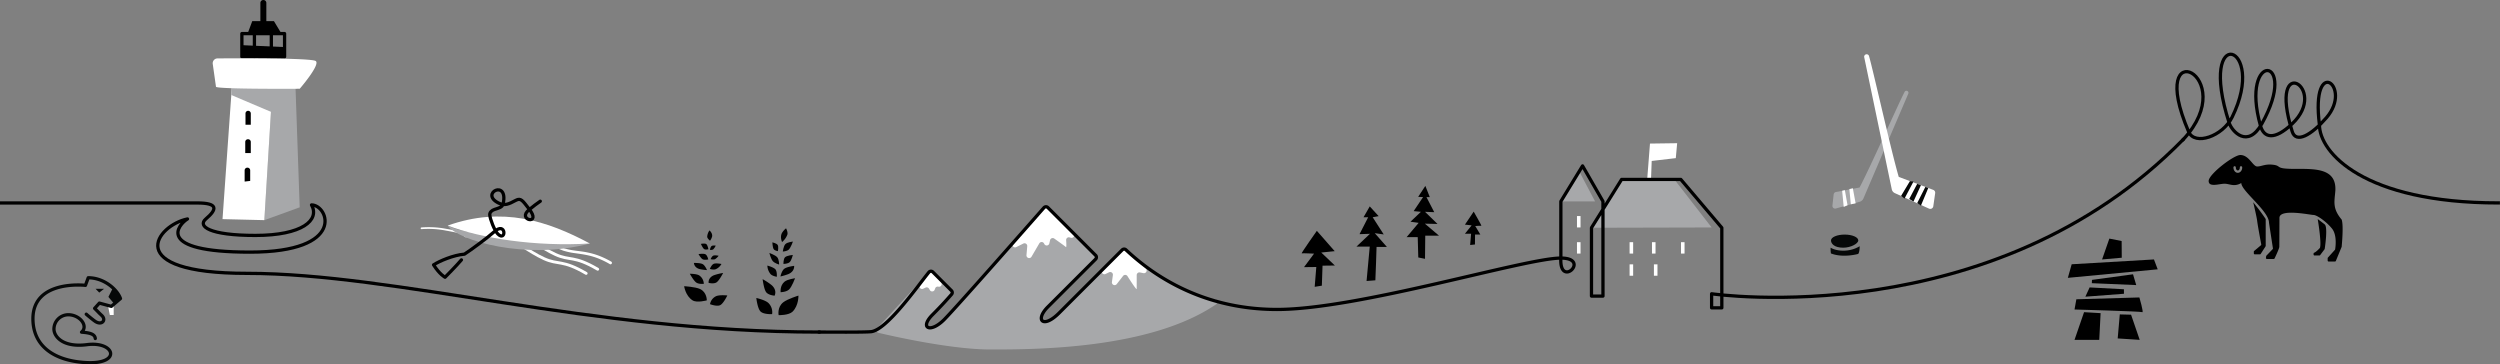 <svg xmlns="http://www.w3.org/2000/svg" viewBox="0 0 1714.6 249.88"><rect x="0" y="0" width="1714.6" height="249.88" fill="#808080" stroke="none"/><defs><style>.cls-1{fill:#fff;}.cls-2{fill:#a7a8aa;}.cls-3,.cls-4,.cls-5,.cls-6,.cls-8{fill:none;stroke-linejoin:round;}.cls-3,.cls-4,.cls-5{stroke:#000;}.cls-3,.cls-4,.cls-6,.cls-8{stroke-linecap:round;}.cls-3{stroke-width:2.26px;}.cls-4,.cls-5,.cls-8{stroke-width:2.25px;}.cls-5{stroke-linecap:square;}.cls-6{stroke:#fff;stroke-width:2px;}.cls-7{fill:#060808;}.cls-8{stroke:#060808;}</style></defs><title>illo-A</title><g id="Layer_2" data-name="Layer 2"><g id="illo-A"><polygon class="cls-1" points="1129.59 124.54 1131.62 98.47 1150.26 98.21 1149.33 108.45 1132.8 110.39 1132.25 125.39 1129.59 124.54"/><path class="cls-2" d="M1091.51,156.21l20.67-33.16,36-.19L1173.9,156Z"/><polygon class="cls-2" points="1070.5 138.11 1083.08 117.52 1093.95 138.11 1070.5 138.11"/><rect class="cls-3" x="165.89" y="23.04" width="29.28" height="15.87"/><line class="cls-3" x1="186.09" y1="23.04" x2="186.09" y2="38.91"/><line class="cls-3" x1="174.49" y1="23.04" x2="174.49" y2="38.91"/><polygon class="cls-2" points="186.88 59.59 202.66 59.59 205.54 142.19 181.29 150.98 186.88 59.59"/><polygon class="cls-1" points="152.61 150.29 158.97 60.35 186.88 59.59 181.29 150.98 152.61 150.29"/><polygon class="cls-2" points="187.88 77.58 158.63 65.16 158.97 60.35 191.89 60.35 187.88 77.58"/><path class="cls-1" d="M148.14,59.59l-2.23-15.75a3.32,3.32,0,0,1,3.25-3.78c14.34-.1,64.59-.32,67.41,1.81,3.28,2.49-11,19-11,19S151.09,61.24,148.14,59.59Z"/><path d="M170.2,76h0A1.82,1.82,0,0,1,172,77.8v7.73a0,0,0,0,1,0,0h-3.63a0,0,0,0,1,0,0V77.8A1.82,1.82,0,0,1,170.2,76Z"/><path d="M172,105H168.2V97.35a1.86,1.86,0,0,1,1.86-1.86h.09A1.86,1.86,0,0,1,172,97.35Z"/><path d="M171.59,124.08l-3.81.45v-7.68a1.87,1.87,0,0,1,1.86-1.87h.09a1.87,1.87,0,0,1,1.86,1.87Z"/><polygon points="187.89 14.51 173 14.51 169.69 23.39 192.97 22.94 187.89 14.51"/><path d="M180.67,0h0a2,2,0,0,1,2,2V15.36a0,0,0,0,1,0,0h-4.09a0,0,0,0,1,0,0V2A2,2,0,0,1,180.67,0Z"/><polygon points="195.17 32.3 165.89 30.97 165.89 38.91 195.17 38.91 195.17 32.3"/><path d="M480.09,198.2c-3.22-1.49-10.88-1.91-10.88-1.91s.89,6.62,5.79,9.71c3,1.89,9.75,0,9.75,0S484.91,200.43,480.09,198.2Z"/><path d="M490.83,203.28c2.24-1.27,8-.64,8-.64s-2.57,5.46-4.87,6.63-7-.66-7-.66A7.48,7.48,0,0,1,490.83,203.28Z"/><path d="M489.61,188.78a37.14,37.14,0,0,1,6.34-1.57s-2.57,5.11-4.49,6.42S486,194,486,194,485.4,190.55,489.61,188.78Z"/><path d="M477.51,193.76c-1.86-1.32-4.4-6-4.4-6s4.5-.06,6.45,1.13a7.22,7.22,0,0,1,3.14,5.76S479.37,195.08,477.51,193.76Z"/><path d="M480.05,184.6c-4.12-1-4.12-4.25-4.12-4.25s4.3-.13,6,.8,2.94,4.09,2.94,4.09A35.72,35.72,0,0,1,480.05,184.6Z"/><path d="M481.93,177.84c-1.31-.71-2.88-3.58-2.88-3.58s3.48-.57,4.79.13,1.94,3.55,1.94,3.55S483.23,178.54,481.93,177.84Z"/><path d="M491.09,184.54a8.29,8.29,0,0,0,3.71-3.5s-3.74-.76-5.28-.11-2.68,3.52-2.68,3.52S489.61,185.32,491.09,184.54Z"/><path d="M490.32,177.81a9.77,9.77,0,0,0,2.55-2.41s-2.57-.53-3.63-.08-1.85,2.42-1.85,2.42A5.81,5.81,0,0,0,490.32,177.81Z"/><path d="M482.9,170.82c-1-.7-2.21-3.57-2.21-3.57s2.68-.57,3.68.13,1.49,3.55,1.49,3.55S483.9,171.53,482.9,170.82Z"/><path d="M489.1,171.09a9.49,9.49,0,0,0,1.77-2.64s-2-.28-2.78.27-1.23,2.59-1.23,2.59A3.41,3.41,0,0,0,489.1,171.09Z"/><path d="M488.39,162.21c.44-2.31-1.79-4.18-1.79-4.18a8.16,8.16,0,0,0-1.57,4.31c0,1.25,1.94,2.75,1.94,2.75A8.32,8.32,0,0,0,488.39,162.21Z"/><path d="M537.24,207.29c2.91-2.26,10.36-4.56,10.36-4.56s.26,6.72-4,11c-2.62,2.59-9.58,2.42-9.58,2.42S532.89,210.67,537.24,207.29Z"/><path d="M527.24,208.05c-2-2.25-8.53-3.69-8.53-3.69s.75,7,2.83,9.2,8,1.89,8,1.89A8.83,8.83,0,0,0,527.24,208.05Z"/><path d="M529.33,195.65a42.26,42.26,0,0,0-6.29-4.19s.8,6.66,2.37,8.86,5.83,2.47,5.83,2.47S533.23,199.24,529.33,195.65Z"/><path d="M541.2,198.53c1.91-1.84,4.08-7.68,4.08-7.68s-5.17.64-7.21,2.34c-3.3,2.75-2.68,7.22-2.68,7.22S539.28,200.36,541.2,198.53Z"/><path d="M540.65,188c4.54-1.87,4-5.66,4-5.66s-4.93.59-6.76,2-2.64,5.28-2.64,5.28A41.26,41.26,0,0,0,540.65,188Z"/><path d="M541.62,179.76c1.25-1.19,2.14-4.92,2.14-4.92s-4.07.38-5.32,1.57-1.1,4.61-1.1,4.61S540.38,181,541.62,179.76Z"/><path d="M528.29,187.74a9.62,9.62,0,0,1-2-5.6s4.27,1.12,5.53,2.6.94,5.09.94,5.09S529.42,189.32,528.29,187.74Z"/><path d="M530,179.08c-1.3-1.53-2.34-5.57-2.34-5.57s4.11,1.41,5.41,2.94,1.28,5,1.28,5S531.32,180.61,530,179.08Z"/><path d="M541,171.14c1.35-1.31,2.82-5.47,2.82-5.47s-3.77.39-5.12,1.7-1.82,5.14-1.82,5.14S539.61,172.46,541,171.14Z"/><path d="M530.59,170.81c-.74-1.16-.87-4.6-.87-4.6s2.9.63,3.64,1.79.16,4.25.16,4.25S531.33,172,530.59,170.81Z"/><path d="M536.28,159.81c-1.5,2.87.1,6.18.1,6.18a12.39,12.39,0,0,0,3.62-5.06c.56-1.64-.89-4.35-.89-4.35A12.48,12.48,0,0,0,536.28,159.81Z"/><path d="M1589.57,150.24s2.71,15.88,1.58,19.63a.74.74,0,0,1-.16.27c-2.19,2.34-3.3,3-3.83,3.18a.62.62,0,0,0-.42.6v.66a.65.65,0,0,0,.65.65h3.34a.65.65,0,0,0,.52-.26l3-4a.69.69,0,0,0,.13-.29c.24-1.62,2.22-15,0-16.77S1589.57,150.24,1589.57,150.24Z"/><path d="M1545.34,138.71s2.42,10.14,2.73,12.89c.36,3.11,2.38,13.84,2.78,16a.62.62,0,0,1-.22.61l-4.64,3.9a.66.66,0,0,0-.23.5v1.18a.65.65,0,0,0,.64.65h3.54a.65.65,0,0,0,.55-.3l3.32-5.17a.65.65,0,0,0,.1-.36V150.24S1550.78,145.4,1545.34,138.71Z"/><path d="M1606,150.6c-6.48-7.72-4.92-12.3-4.32-19.78.88-15.69-14.29-15-28-15s-8.62-2-14.38-2.79-8.15,1.15-11.2,1.15-5.57-7.87-11.59-7.87c-4.55,0-21.72,13.21-21.72,17.8s7.26,1.9,10.86,1.9,6.52,2.39,11.52-.48c0,5.47,19,19.15,19,27.25l2.69,17.55a.63.63,0,0,1-.17.54l-4.28,4.45a.65.65,0,0,0-.18.37l-.16,1.19a.65.65,0,0,0,.64.73h4.7a.64.64,0,0,0,.58-.36c.7-1.46,3.26-6.87,3.26-8.05,0-1.37.09-15.88.09-19.77,0-6.56,21.1-2,23.35-2s8.73,4.45,12.68,9.35c3.63,4.49,2.38,12.9,2.16,14.24a.65.65,0,0,1-.16.32l-4.8,5.33a.63.63,0,0,0-.17.43v1.61a.66.66,0,0,0,.65.65h4.37a.65.65,0,0,0,.6-.41l4-9.71a.53.53,0,0,0,0-.17C1606.12,167.92,1607.43,154.53,1606,150.6Zm-71.21-32.07c-1.66,0-3-1.63-3-3.63a.82.82,0,1,1,1.63,0c0,1.08.63,2,1.38,2s1.37-.91,1.37-2a.82.82,0,1,1,1.63,0C1537.78,116.9,1536.43,118.53,1534.78,118.53Z"/><path class="cls-2" d="M601.56,225.2l35.57-38.56a1.85,1.85,0,0,1,2.67-.06l12.76,12.77a1.84,1.84,0,0,1,.13,2.48c-2.75,3.34-10.33,12.39-16.46,18.29-5.6,5.4,2.91,7.83,11.28-.87,11.19-11.63,59.88-67,68.47-76.8a1.85,1.85,0,0,1,2.69-.08l32.75,32.75a1.86,1.86,0,0,1,0,2.62l-32.73,32.72c-11,11-3.4,15.32,10.55,1.36l40.38-40.37a1.85,1.85,0,0,1,2.55-.07c6.37,5.81,35.23,30.93,61,34a1.85,1.85,0,0,1,.85,3.35C788.89,239.6,709.64,239.7,679.41,239.7c-26.52,0-65.76-8.8-76.92-11.44A1.85,1.85,0,0,1,601.56,225.2Z"/><path class="cls-1" d="M769.62,171.45l-13.43,13.42a1.85,1.85,0,0,0,2.12,3l2.31-1.12a1.85,1.85,0,0,1,2.64,1.92l-.66,4.79a1.86,1.86,0,0,0,3.3,1.39l4.35-5.61a1.84,1.84,0,0,1,3,.14c2.23,3.51,6.35,9.84,6.35,8.74v-9.46a1.85,1.85,0,0,1,2.22-1.81l2.39.48a1.85,1.85,0,0,0,1.63-3.17l-13.67-12.73A1.85,1.85,0,0,0,769.62,171.45Z"/><path class="cls-1" d="M716,142.46l-21.22,24.13a1.85,1.85,0,0,0,2.21,2.88l4.86-2.43a1.86,1.86,0,0,1,2.68,1.8L704,175a1.85,1.85,0,0,0,3.45,1.07l5.35-9.16a1.86,1.86,0,0,1,3.27.12l.14.29a1.85,1.85,0,0,0,3.47-.4l.5-2.2a1.85,1.85,0,0,1,2.87-1.11c2.84,2,7.43,5.29,7.95,5.8s.36-2.4.21-4.7a1.84,1.84,0,0,1,2.4-1.88l.75.23a1.85,1.85,0,0,0,1.86-3.07l-17.58-17.58A1.85,1.85,0,0,0,716,142.46Z"/><path class="cls-1" d="M630.89,195.25l6.14-8.16a1.84,1.84,0,0,1,2.9-.07l5.49,6.59a1.85,1.85,0,0,1-1.85,3h0a1.85,1.85,0,0,0-2.17,1.15l-.35.92a1.85,1.85,0,0,1-3.32.3l-.57-1a1.87,1.87,0,0,0-2.37-.73l-1.65.77A1.85,1.85,0,0,1,630.89,195.25Z"/><path class="cls-4" d="M561.59,227.74c7.8,0,30.28.22,35.71-.25,10.8-.93,32.1-31.39,39.83-40.85a1.82,1.82,0,0,1,2.67-.06l12.74,12.75a1.84,1.84,0,0,1,.11,2.51c-2,2.28-6.46,7.39-13.08,14-9.08,9.07-1.73,13.07,7.94,3.4,7.77-7.77,59.56-66.66,68.47-76.79a1.84,1.84,0,0,1,2.69-.09l32.75,32.75a1.86,1.86,0,0,1,0,2.62l-32.73,32.72c-9.07,9.08-3.4,15.32,7.66,4.25l43.31-43.3a1.83,1.83,0,0,1,2.53-.08c13.67,12.81,47.8,40.92,103.62,40.92S1046,177,1070.5,177c21,0-1.17,21.38,0,0"/><path class="cls-5" d="M1497.49,95.53c40.54-43.95-26.51-75.27,3.6-5.1,4.14,9.65,23.28,3.14,29.78-10.06,24.91-50.6-24.51-65.61-2,3.94,1.88,5.8,12.69,17.87,22.37.59,26.46-47.22-15.6-50.68-.87,1.48,2.33,8.26,9.51,10.09,21.71-1.48,26.08-24.72-17.3-50.31,0,5.3,2.61,8.39,13.08,2.55,23.46-9.45,18.59-21.49-10.91-43.92-4.78,4.89,0,18.89,30.26,53.53,122.67,53.53"/><path class="cls-4" d="M1070.5,176.62V138.11l14.88-24.34,14,24.34v64.95h-7.88V156.21l20.67-33.16h40.6l28.12,33.16v54.91h-7v-9.63s192.55,28.07,323.59-106"/><path class="cls-5" d="M561.59,227.74c-156.59,0-289.81-40.26-392.23-40.26-87.11,0-61.79-33.08-40.77-37.32-5.79,3.48-23.63,22.76,42.86,22.76s53.76-32.38,42.21-32.38c5.77,10.39-6.23,20.93-38.52,20.93-31.7,0-39.8-6.3-34-11.27,7.93-6.74,8.54-11-5.93-11H1.12"/><rect class="cls-1" x="1081.55" y="148.18" width="2.44" height="7.81"/><rect class="cls-1" x="1081.55" y="166.1" width="2.44" height="7.81"/><rect class="cls-1" x="1117.64" y="166.1" width="2.44" height="7.81"/><rect class="cls-1" x="1132.99" y="166.1" width="2.44" height="7.81"/><rect class="cls-1" x="1117.64" y="181.3" width="2.44" height="7.81"/><rect class="cls-1" x="1134.32" y="181.3" width="2.44" height="7.81"/><rect class="cls-1" x="1152.89" y="166.1" width="2.44" height="7.81"/><path d="M1010.72,145.13s5.62,9.8,5.27,9.7-4.21.19-4.21.19l3.48,5.81h-3.61l-.07,6.84-3.29.36.64-7.74h-4.22l4.6-5.72-4.6-.52Z"/><path d="M903.15,158.32s-11.06,15.62-10.37,15.44,8.45.2,8.45.2l-6.88,9.26,8.42-.1-1.1,13.6,4.91-.79.47-13.72,8.46-.11-9.34-8.9,9.22-.94Z"/><path d="M943.28,192.25c.15-1.28.82-22.88.82-22.88h7.1l-8.33-9.45,6.15.86L941.44,149l4.09-.76-6.1-6.68L935.16,149h3.2l-5.94,11.6,7.16-.25-9.27,8.78h9.12l-2.18,23.59Z"/><polygon points="977.56 127.49 980.61 135.19 978.32 135.19 983.67 145.52 977.33 145.27 985.9 153.59 977.24 153.4 986.9 161.61 977.5 161.61 977.33 177.52 972.72 176.58 972.33 162.62 964.7 162.66 972.98 152.84 967.37 152.06 974.51 145.27 969.54 144.8 976.01 135.15 972.63 135.02 977.56 127.49"/><path class="cls-1" d="M418.19,181.11a59.33,59.33,0,0,0-7.41-3.67,49.34,49.34,0,0,0-7.9-2.41c-2.7-.59-5.46-.95-8.26-1.35a46.39,46.39,0,0,1-8.38-1.79,125.78,125.78,0,0,1-15.4-7.18c-5-2.55-10-5.06-15.34-6.46a30.38,30.38,0,0,0-8.13-1.08,23,23,0,0,0-4.05.41c-1.35.27-2.68.61-4,1a58.1,58.1,0,0,1-8.28,2,41.46,41.46,0,0,1-8.55.3c-5.71-.41-11.19-1.78-16.7-2.73a62.37,62.37,0,0,0-16.62-1A.56.56,0,1,1,289,156a62.8,62.8,0,0,1,16.94.93c5.57.92,11.05,2.25,16.58,2.6a39.43,39.43,0,0,0,8.27-.34,58.87,58.87,0,0,0,8.08-2c1.34-.42,2.73-.78,4.14-1.08a26.06,26.06,0,0,1,4.32-.46,31.4,31.4,0,0,1,8.54,1.07c5.57,1.42,10.7,4,15.72,6.49s10,5.19,15.18,7,10.89,1.77,16.48,3a50.5,50.5,0,0,1,8.23,2.45,62.21,62.21,0,0,1,7.7,3.75,1,1,0,0,1,.38,1.37,1,1,0,0,1-1.36.38h0Z"/><path class="cls-6" d="M409.91,184.65C393.51,175,391,179.11,381,174.55,370.39,169.73,362.27,162,351.9,160c-9.56-1.84-20.34,2.17-32.61,1.69"/><path class="cls-6" d="M402,187.5c-16.39-9.61-18.88-5.54-28.9-10.1-10.61-4.82-18.73-12.58-29.11-14.58"/><path class="cls-2" d="M404.55,167c-9.37-.18-80.37-3.18-97.52-12.28C314,165,360.91,178.71,404.55,167Z"/><path class="cls-1" d="M404.55,167c-29-15.55-60.09-25.65-97.52-12.28C330.61,163.58,367.28,169.26,404.55,167Z"/><path class="cls-4" d="M370.55,138c-2.58,1.7-4.41,3.23-7.62,5.79-9.05,7.22,9.42,11.18-.26-.72-4.23-5.48-5.48-7.52-8.87-5.69-5,2.68-7.71,3.93-11.87,1.87-13.3-6.62,7-16.76,3.15.55-.54,2.47-3.43,3-5.89,3.83-1.89.61-3.44,2-3.28,3.78.25,3,3.16,10.6,5.48,13,6,6.14,6-9.38-2.75-1.2-3.46,3.24-16.3,12.72-20.09,15.09-7.72.66-17.16,4.75-21.19,7.34,4.19,6.65,7.88,8.5,7.88,8.5s7.7-7.73,11.22-11.9"/><polygon points="1441.69 177.94 1446.68 163.64 1455.11 165.31 1455.19 176.76 1441.69 177.94"/><polygon points="1418.22 190.56 1420.84 181.24 1477.27 177.94 1479.84 184.71 1418.22 190.56"/><polygon points="1434.66 194.22 1434.77 191.96 1462.91 188.12 1465.11 195.52 1434.66 194.22"/><polygon points="1430.23 203.48 1433.15 197.12 1456.67 198.39 1456.7 201.47 1430.23 203.48"/><path d="M1422.79,212.26l1.26-7,43.23-1.26s3.1,10.64,2,10.08S1422.79,212.26,1422.79,212.26Z"/><polygon points="1429.33 214.1 1440.68 214.77 1439.75 233.09 1422.79 233.09 1429.33 214.1"/><polygon points="1452.4 232.11 1453.84 215.63 1461.57 215.83 1467.49 233.09 1452.4 232.11"/><path class="cls-2" d="M1275.37,128.59c7.34-13.91,26.43-56.95,30.88-65.58a1.41,1.41,0,0,1,1.91-.6l0,0a1.4,1.4,0,0,1,.64,1.8l-30.78,71.89a4,4,0,0,1-2.62,2.29L1259.11,143a1.87,1.87,0,0,1-2.36-2l.85-7.67a1.89,1.89,0,0,1,1.51-1.64Z"/><polygon class="cls-1" points="1267.12 140.75 1264.49 141.93 1263.42 130.85 1265.27 130.39 1267.12 140.75"/><polygon class="cls-1" points="1272.66 139.46 1269.37 140.12 1268.37 129.69 1270.74 129.1 1272.66 139.46"/><path class="cls-1" d="M1302.24,121.33c-5.23-17.76-17.24-71.8-20.39-82.89a1.68,1.68,0,0,0-2.1-1.15h0a1.69,1.69,0,0,0-1.19,2l18.89,90.52a3.73,3.73,0,0,0,2.11,2.64L1323,143.08a2.09,2.09,0,0,0,2.93-1.61l1.29-9a2.08,2.08,0,0,0-1.33-2.25Z"/><polygon class="cls-7" points="1303.84 134.36 1309.91 124.21 1312.33 124.53 1306.19 136.19 1303.84 134.36"/><polygon class="cls-7" points="1309.43 136.45 1314.89 126.09 1317.44 127.05 1312.33 138.22 1309.43 136.45"/><polygon class="cls-7" points="1314.89 139.26 1320.5 128.2 1322.48 128.94 1317.44 141.02 1314.89 139.26"/><path class="cls-7" d="M1274.48,164.88c0-2.22-4.19-4-9.35-4s-9.36,1.8-9.36,4,2.21,5,8.4,5C1269.34,169.86,1274.48,167.1,1274.48,164.88Z"/><path class="cls-7" d="M1255.5,169.87c4,2.43,12.68,3.39,19.93-1,0,4.33-1,5.28-1,5.28s-10.3,2.95-18.71-.34A24.38,24.38,0,0,1,1255.5,169.87Z"/><polygon class="cls-1" points="77.97 216.04 75.34 216.04 74.03 209.59 77.97 209.59 77.97 216.04"/><path class="cls-8" d="M65.35,232.16c-.27-3-3.62-3.92-9.42-4.35,4.88-4.26-1.18-11.94-9.11-11.94A9.88,9.88,0,0,0,37,225.65c0,5.25,6.24,12.86,22.66,10.73,19.25-2.49,24,13.53-.35,12.31C37,247.57,22.59,237.26,22.59,218.62c0-27.12,36-22.92,36-22.92l1.93-5.2c10.84,0,19.9,8,22.11,14.26-5,4.29-6.27,5.35-6.27,5.35l-8.2-2.23-3.26,3.61c3.86,3.84,2.17,2.33,4.81,4.79,3.59,3.35-.1,7.35-4.78,3.87-3.11-2.3-5.76-4.67-5.76-4.67"/><polygon class="cls-7" points="77.47 197.41 74.35 203.63 78.34 208.44 82.24 204.5 77.47 197.41"/><polygon class="cls-7" points="65.55 198.08 71.39 198.05 68.06 200.68 65.55 198.08"/></g></g></svg>